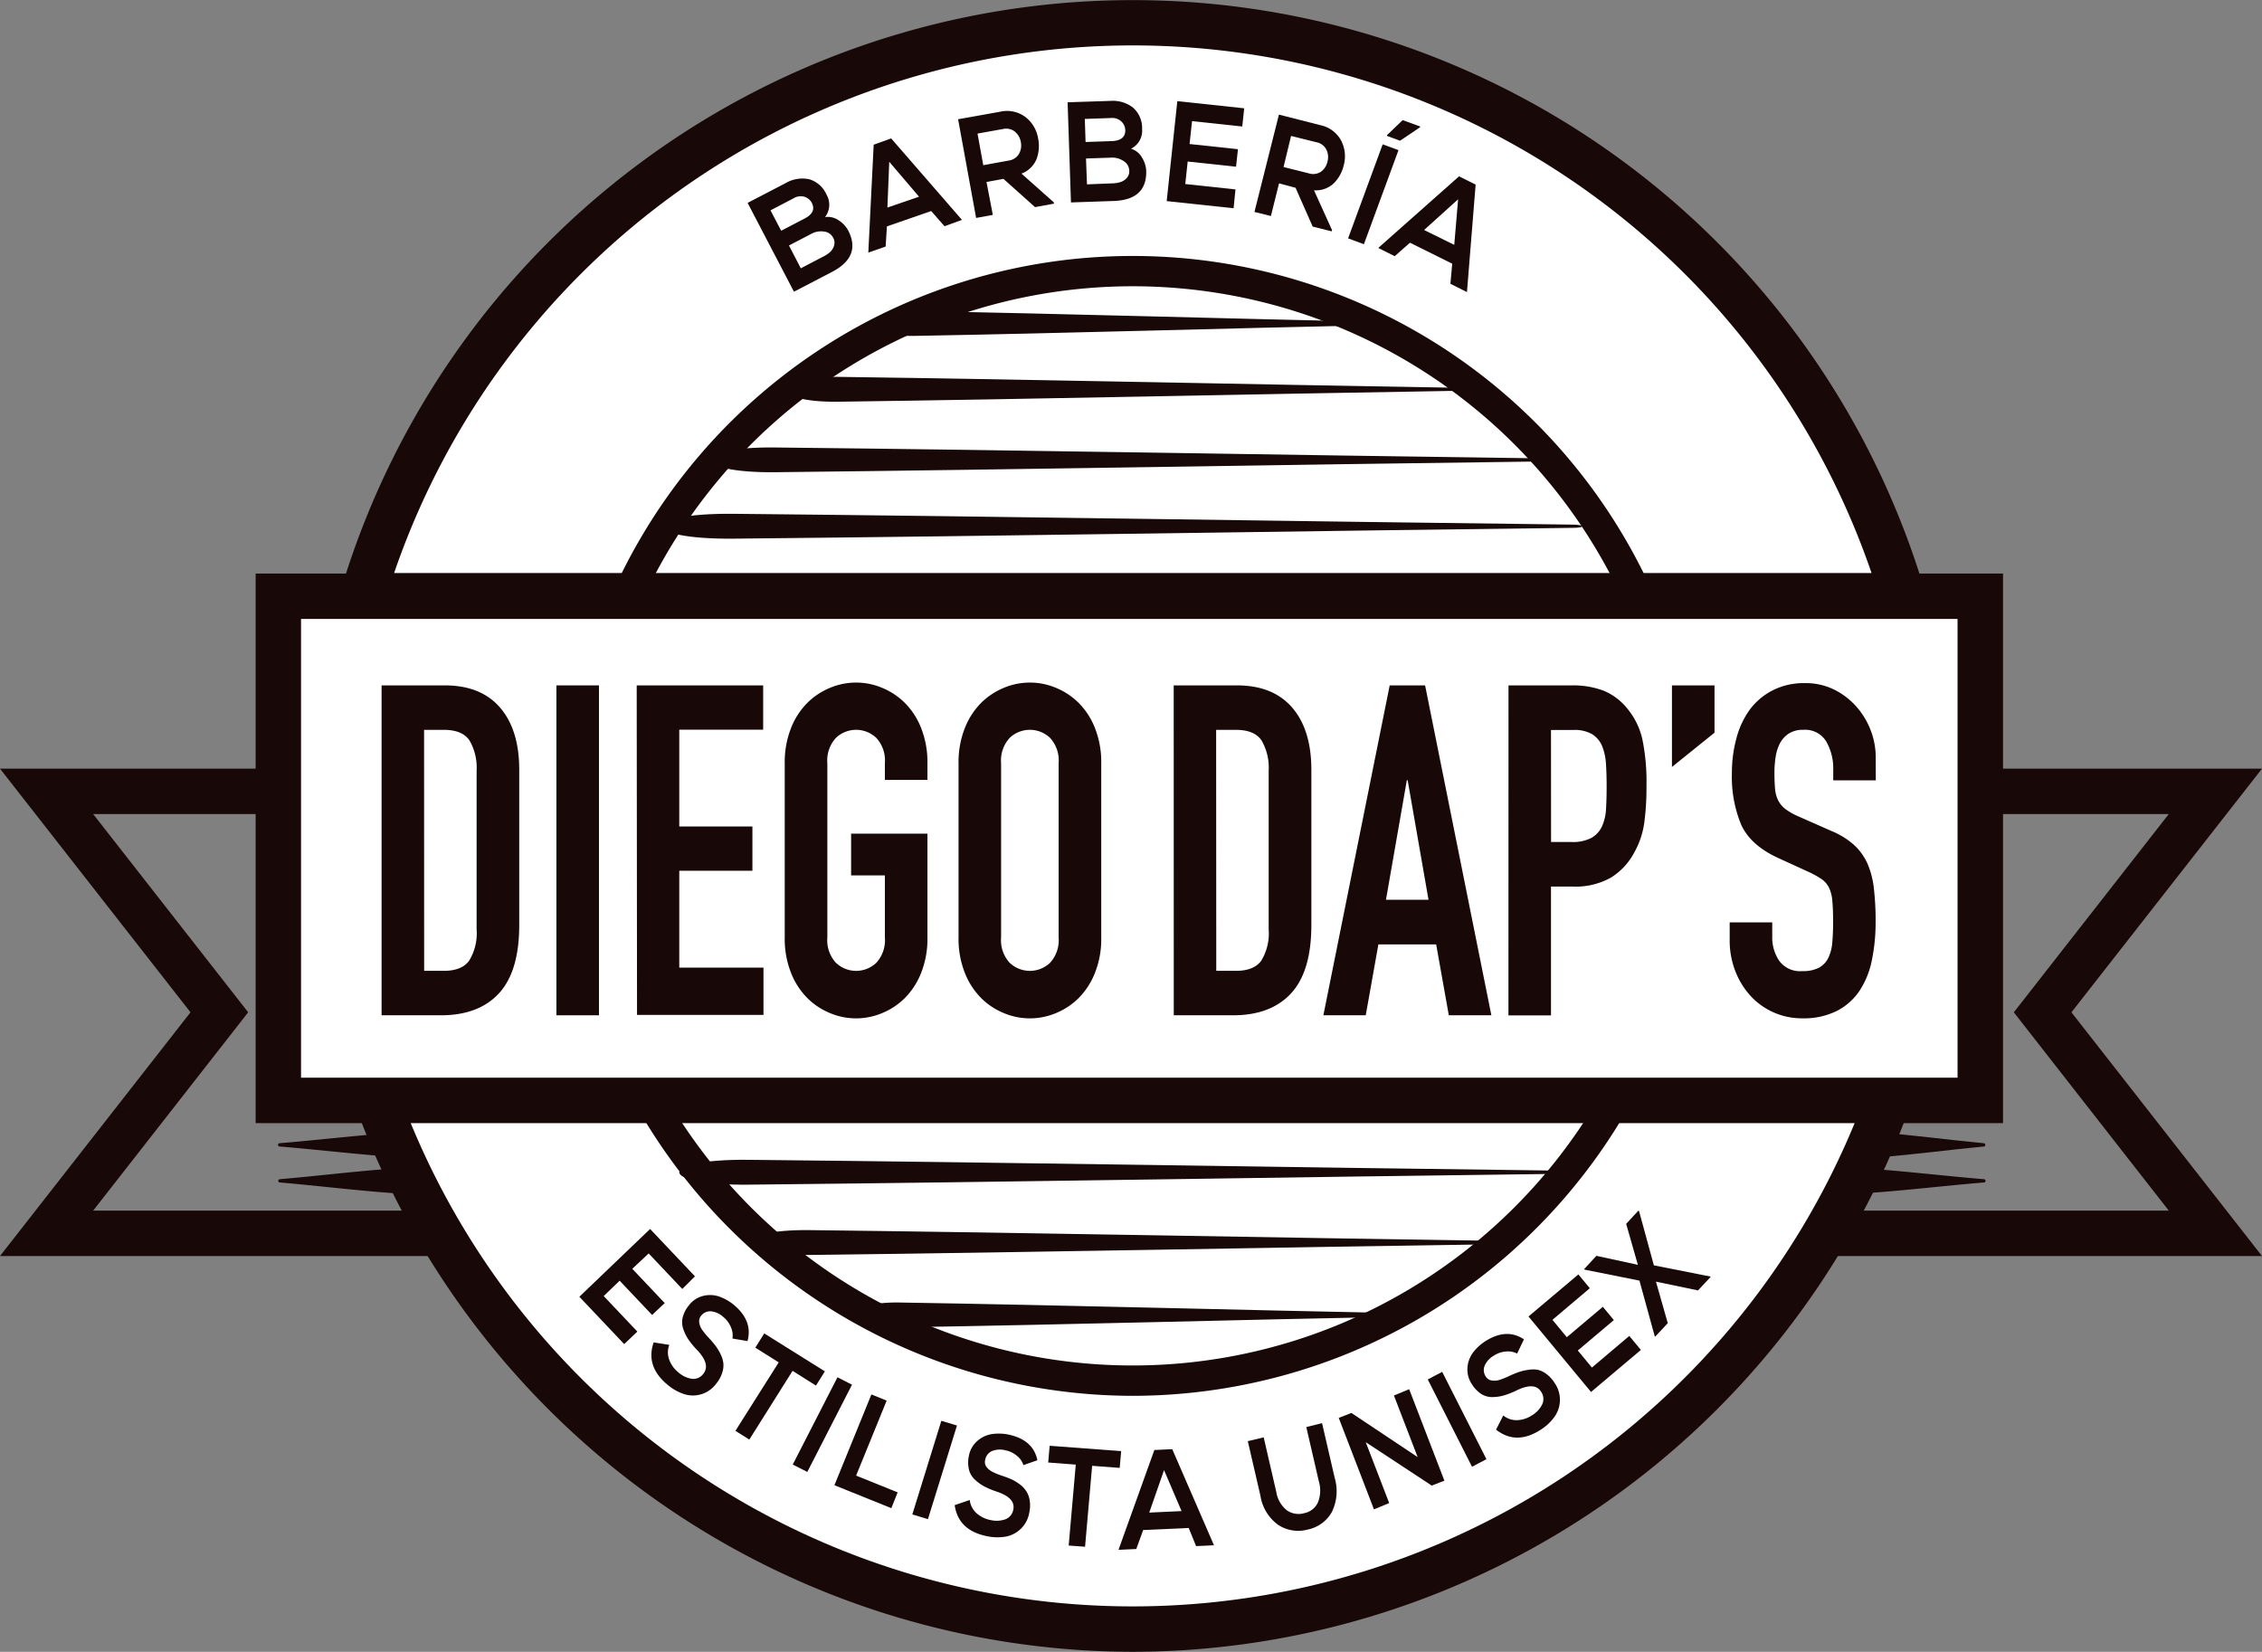 <svg xmlns="http://www.w3.org/2000/svg" viewBox="0 0 357.75 261.27"><rect x="0" y="0" width="357.75" height="261.27" fill="#808080" stroke="none"/><defs><style>.cls-1{fill:#180807;}.cls-2{fill:#fff;}</style></defs><title>isologo_2</title><g id="Capa_2" data-name="Capa 2"><g id="Capa_1-2" data-name="Capa 1"><path class="cls-1" d="M305.72,97.83H52.57l1.38-4.62a130.69,130.69,0,0,1,250.39,0Z"/><path class="cls-2" d="M62.31,90.64H296a123.51,123.51,0,0,0-233.67,0Z"/><path class="cls-1" d="M179.14,261.27A131,131,0,0,1,56.31,175.21l-1.75-4.82H303.71L302,175.21A131,131,0,0,1,179.14,261.27Z"/><path class="cls-2" d="M64.93,177.58a123.5,123.5,0,0,0,228.42,0Z"/><path class="cls-1" d="M127.93,28.34a4.29,4.29,0,0,1,2.78,2.43,3.17,3.17,0,0,1-.23,3.57,3,3,0,0,1,2.19.53,4.43,4.43,0,0,1,1.46,1.55q2.16,4.14-2.56,6.6l-6,3.12-7.33-14.05,6-3.12A5.26,5.26,0,0,1,127.93,28.34Zm-4.38,8.16,3.64-1.9q2-1,1.19-2.54a2,2,0,0,0-1.1-.92,2.13,2.13,0,0,0-1.78.23l-3.64,1.9Zm3.1,5.94,3.64-1.9a4.62,4.62,0,0,0,1-.68,2.25,2.25,0,0,0,.62-1,1.56,1.56,0,0,0-.13-1.24,1.83,1.83,0,0,0-1.5-1,3.15,3.15,0,0,0-1.86.31l-3.64,1.9Z"/><path class="cls-1" d="M147.27,33.38l-7,2.43L140.07,39l-2.74.95.85-17.06,2.76-1,11.2,12.89-2.76,1Zm-6.63-7.79-.29,7.24,5-1.72Z"/><path class="cls-1" d="M166.7,32.21l-3,.55-5-4.47-2.68.49,1,5.21-2.64.48-2.85-15.61,3.32-.59,3.34-.6a4.84,4.84,0,0,1,4,.85,5.37,5.37,0,0,1,2,3.4,5.89,5.89,0,0,1-.27,3.28,4.13,4.13,0,0,1-2.37,2.26L166.66,32ZM154.6,21.13l.91,5,4-.73a2.23,2.23,0,0,0,1.65-1.06,2.71,2.71,0,0,0,.29-1.87,2.68,2.68,0,0,0-.94-1.65,2.23,2.23,0,0,0-1.91-.41Z"/><path class="cls-1" d="M179.17,17a4.29,4.29,0,0,1,1.46,3.4,3.17,3.17,0,0,1-1.75,3.12,3,3,0,0,1,1.75,1.43,4.43,4.43,0,0,1,.65,2q.16,4.66-5.16,4.84l-6.74.23-.53-15.84,6.74-.22A5.26,5.26,0,0,1,179.17,17Zm-7.48,5.46,4.1-.14q2.23-.07,2.18-1.77a2,2,0,0,0-.59-1.31,2.13,2.13,0,0,0-1.71-.57l-4.1.14Zm.22,6.7L176,29a4.66,4.66,0,0,0,1.18-.19,2.25,2.25,0,0,0,1-.63,1.55,1.55,0,0,0,.42-1.17,1.83,1.83,0,0,0-.92-1.55,3.15,3.15,0,0,0-1.82-.53l-4.1.14Z"/><path class="cls-1" d="M195.1,32.94l-10.58-1.13L186.2,16l10.58,1.13-.31,2.88-7.94-.85-.39,3.62,7.65.82-.3,2.77-7.65-.82-.38,3.56,7.94.85Z"/><path class="cls-1" d="M210.61,36.59l-3-.75-2.71-6.14L202.29,29,201,34.17l-2.6-.65,3.87-15.39,3.27.83,3.29.84a4.84,4.84,0,0,1,3.27,2.42,5.37,5.37,0,0,1,.42,3.92,5.9,5.9,0,0,1-1.6,2.88,4.14,4.14,0,0,1-3.1,1.08l2.85,6.3ZM204.19,21.5,203,26.42l4,1a2.23,2.23,0,0,0,1.95-.28,2.71,2.71,0,0,0,1-1.58,2.68,2.68,0,0,0-.17-1.89,2.23,2.23,0,0,0-1.57-1.17Z"/><path class="cls-1" d="M213.21,37.7l5.47-14.87,2.5.92-5.47,14.88ZM224.59,20l-2.75-1-2.47,2.37,0,.13,2.06.76,3.17-2.14Z"/><path class="cls-1" d="M229.68,41.71,223,38.39l-2.42,2.13-2.6-1.3,12.78-11.33,2.62,1.31-1.37,17-2.62-1.31Zm.93-10.19-5.38,4.86L230,38.73Z"/><path class="cls-1" d="M98.72,212.6l-7.09-7.49,11.19-10.72,7.09,7.49-2,2-5.32-5.62L100,200.69l5.13,5.42-2,1.88L98,202.57,95.48,205l5.32,5.62Z"/><path class="cls-1" d="M115.84,211.72a3.1,3.1,0,0,0-.23-1.76,4,4,0,0,0-1.21-1.65,3.37,3.37,0,0,0-2-.9,1.8,1.8,0,0,0-1.5.69,1.36,1.36,0,0,0-.31,1.1,2.67,2.67,0,0,0,.45,1.13,11.39,11.39,0,0,0,1,1.22,17.07,17.07,0,0,1,1.12,1.31,7.77,7.77,0,0,1,.82,1.37,4.28,4.28,0,0,1,.43,1.46,3.84,3.84,0,0,1-.22,1.54,5.32,5.32,0,0,1-.95,1.67,4.56,4.56,0,0,1-5.07,1.6,7.79,7.79,0,0,1-2.53-1.42q-3.59-2.92-2.26-6.75l2.47.39a3.37,3.37,0,0,0,0,2.37,4.63,4.63,0,0,0,1.46,2,4.14,4.14,0,0,0,2.12,1,1.93,1.93,0,0,0,1.8-.79q1.2-1.48-1-3.79a13.31,13.31,0,0,1-1.34-1.62,7,7,0,0,1-.82-1.66,3.25,3.25,0,0,1-.09-1.87,4.89,4.89,0,0,1,1-1.92,4,4,0,0,1,2.26-1.47,4.45,4.45,0,0,1,2.48.1,7.55,7.55,0,0,1,2.24,1.24q3.16,2.58,2.26,5.81Z"/><path class="cls-1" d="M123.16,215.49l-3.7-2.33,1.41-2.25,9.59,6-1.41,2.25-3.7-2.33-6.84,10.87-2.2-1.38Z"/><path class="cls-1" d="M125.38,231.65l7.07-13.8,2.3,1.17-7.07,13.8Z"/><path class="cls-1" d="M140.23,221.54,135.4,233.4l6.57,2.65-1,2.5-9-3.63,5.85-14.36Z"/><path class="cls-1" d="M144.29,239.54l4.59-14.81,2.47.75-4.59,14.81Z"/><path class="cls-1" d="M161.86,231.74a3.06,3.06,0,0,0-1-1.45,4,4,0,0,0-1.83-.89,3.4,3.4,0,0,0-2.2.14,1.83,1.83,0,0,0-1,1.31A1.34,1.34,0,0,0,156,232a2.62,2.62,0,0,0,.92.78,11.38,11.38,0,0,0,1.46.61A16.89,16.89,0,0,1,160,234a7.65,7.65,0,0,1,1.35.83,4.22,4.22,0,0,1,1,1.09,3.79,3.79,0,0,1,.51,1.46,5.29,5.29,0,0,1-.08,1.91,4.62,4.62,0,0,1-3.78,3.77,7.81,7.81,0,0,1-2.91-.08q-4.53-.91-5.1-4.91l2.38-.81a3.32,3.32,0,0,0,1.08,2.09,4.6,4.6,0,0,0,2.22,1.08,4.18,4.18,0,0,0,2.34-.12,2,2,0,0,0,1.25-1.53q.39-1.86-2.66-2.86a13.16,13.16,0,0,1-1.93-.81,6.93,6.93,0,0,1-1.49-1.08,3.21,3.21,0,0,1-.94-1.61,4.88,4.88,0,0,1,0-2.16,4.08,4.08,0,0,1,1.34-2.35,4.52,4.52,0,0,1,2.26-1.07,7.59,7.59,0,0,1,2.56.05q4,.8,4.67,4.08Z"/><path class="cls-1" d="M170.14,231.66l-4.36-.33.23-2.65,11.31.85-.23,2.65-4.36-.33-1.12,12.8-2.59-.19Z"/><path class="cls-1" d="M188,241.68l-7.2.33-1.09,3-2.81.13,5.67-15.79,2.83-.13L192,244.42l-2.83.13Zm-3.9-9.15-2.34,6.72,5.11-.24Z"/><path class="cls-1" d="M209.09,225.1l2,8.66a7.46,7.46,0,0,1-.45,5.4,5.65,5.65,0,0,1-3.81,2.77,5.77,5.77,0,0,1-4.65-.72,7,7,0,0,1-2.83-4.6l-2-8.66,2.51-.6,2,8.66a4.63,4.63,0,0,0,1.64,2.86,3.22,3.22,0,0,0,2.77.47,3,3,0,0,0,2.16-1.68,5,5,0,0,0,.17-3.28l-2-8.66Z"/><path class="cls-1" d="M224.21,230.47l-3.75-9.74,2.41-1,5.57,14.47-2,.78L216,228.11l3.71,9.63-2.41,1-5.57-14.47,2-.78Z"/><path class="cls-1" d="M232.81,232l-7-13.81,2.28-1.2,7,13.81Z"/><path class="cls-1" d="M239.94,214.1a3.05,3.05,0,0,0-1.74-.33,4,4,0,0,0-1.93.65,3.39,3.39,0,0,0-1.48,1.64,1.83,1.83,0,0,0,.18,1.65,1.34,1.34,0,0,0,.94.64,2.62,2.62,0,0,0,1.21-.08,11.21,11.21,0,0,0,1.47-.58,17.07,17.07,0,0,1,1.59-.66,7.66,7.66,0,0,1,1.55-.36,4.2,4.2,0,0,1,1.51,0,3.79,3.79,0,0,1,1.38.69,5.28,5.28,0,0,1,1.28,1.43,4.63,4.63,0,0,1-.07,5.34,7.81,7.81,0,0,1-2.14,2q-3.88,2.52-7.08,0l1.14-2.24a3.32,3.32,0,0,0,2.23.74,4.6,4.6,0,0,0,2.34-.78,4.18,4.18,0,0,0,1.59-1.72,2,2,0,0,0-.18-2q-1-1.61-3.9-.19a13.2,13.2,0,0,1-1.95.77,6.91,6.91,0,0,1-1.82.27,3.2,3.2,0,0,1-1.8-.5,4.88,4.88,0,0,1-1.49-1.57,4.1,4.1,0,0,1-.68-2.62,4.54,4.54,0,0,1,.87-2.34,7.55,7.55,0,0,1,1.87-1.75q3.42-2.22,6.19-.35Z"/><path class="cls-1" d="M259.52,213.52l-7.89,6.65-9.89-11.94,7.89-6.65,1.81,2.18-5.91,5,2.27,2.75,5.7-4.81,1.74,2.1-5.7,4.81,2.23,2.7,5.91-5Z"/><path class="cls-1" d="M257.19,193.58l1.94-2.1.1.09,2.34,8.57,8.92,1.77.06.06-2,2.14-6.65-1.39,1.87,6.57-2,2.14-.06-.06-2.42-8.81-8.65-1.73-.1-.09,1.94-2.1,6.56,1.42Z"/><polygon class="cls-1" points="357.75 198.67 287.18 198.67 287.18 191.49 343.01 191.49 318.5 160.12 343.01 128.76 313.14 128.76 313.14 121.58 357.75 121.58 327.61 160.12 357.75 198.67"/><path class="cls-1" d="M179.14,220.78a90.36,90.36,0,0,1-78.38-45.62l-2-3.58H259.56l-2,3.58A90.37,90.37,0,0,1,179.14,220.78Zm-72.07-44.41a85.37,85.37,0,0,0,144.14,0Z"/><path class="cls-1" d="M262.73,96.63H95.55l1.55-3.39a90.17,90.17,0,0,1,164.08,0ZM103.09,91.84H255.19a85.38,85.38,0,0,0-152.09,0Z"/><polygon class="cls-1" points="71.41 198.67 0 198.67 30.13 160.12 0 121.58 44.61 121.58 44.61 128.76 14.73 128.76 39.25 160.12 14.73 191.49 71.41 191.49 71.41 198.67"/><path class="cls-1" d="M132.58,63.54c32.35-.43,64.72-1.19,97.08-1.71,1.42,0,1.43-.48,0-.51-32.35-.52-64.73-1.28-97.08-1.71C121.51,59.46,121.49,63.69,132.58,63.54Z"/><path class="cls-1" d="M144.56,53.13c24.45-.43,48.9-1.19,73.35-1.71,1.07,0,1.08-.48,0-.51-24.44-.52-48.91-1.28-73.35-1.71C136.19,49.06,136.18,53.28,144.56,53.13Z"/><path class="cls-1" d="M116.11,85.2c44.22-.43,88.46-1.19,132.67-1.71,1.94,0,1.95-.48,0-.51-44.21-.52-88.46-1.28-132.67-1.71C101,81.12,101,85.35,116.11,85.2Z"/><path class="cls-1" d="M128.05,198.5c36.47-.43,73-1.19,109.44-1.71,1.6,0,1.61-.48,0-.51-36.47-.52-73-1.28-109.44-1.71C115.56,194.43,115.54,198.65,128.05,198.5Z"/><path class="cls-1" d="M118.39,187.38c42.63-.43,85.27-1.19,127.9-1.71,1.87,0,1.88-.48,0-.51-42.62-.52-85.28-1.28-127.9-1.71C103.79,183.3,103.77,187.53,118.39,187.38Z"/><path class="cls-1" d="M297.18,183.05c5.54-.43,11.08-1.19,16.62-1.71.24,0,.24-.48,0-.51-5.54-.52-11.08-1.28-16.62-1.71C295.29,179,295.28,183.2,297.18,183.05Z"/><path class="cls-1" d="M295,188.74c6.27-.43,12.55-1.19,18.82-1.71a.26.26,0,0,0,0-.51c-6.27-.52-12.55-1.28-18.82-1.71C292.81,184.66,292.81,188.88,295,188.74Z"/><path class="cls-1" d="M62.43,184.81c-6.07.43-12.14,1.19-18.21,1.71a.26.26,0,0,0,0,.51c6.07.52,12.14,1.28,18.21,1.71C64.51,188.88,64.51,184.66,62.43,184.81Z"/><path class="cls-1" d="M63,179.12c-6.27.43-12.55,1.19-18.82,1.71a.26.26,0,0,0,0,.51c6.27.52,12.55,1.28,18.82,1.71C65.19,183.2,65.2,179,63,179.12Z"/><path class="cls-1" d="M122.67,74.69C162.77,74.25,202.89,73.5,243,73c1.76,0,1.77-.48,0-.51-40.1-.52-80.22-1.28-120.32-1.71C108.94,70.61,108.92,74.83,122.67,74.69Z"/><path class="cls-1" d="M142.22,209.95c26.75-.43,53.52-1.19,80.27-1.71,1.18,0,1.18-.48,0-.51-26.75-.52-53.52-1.28-80.27-1.71C133.06,205.87,133,210.09,142.22,209.95Z"/><rect class="cls-1" x="40.43" y="90.72" width="276.36" height="86.93"/><rect class="cls-2" x="47.61" y="97.9" width="261.99" height="72.56"/><path class="cls-1" d="M60.35,108.41h10q5.74,0,8.77,3.55t3,9.93V146.3q0,7.33-3.2,10.81t-9.2,3.48H60.35Zm6.73,45.15h3.1q2.83,0,4-1.58A8.26,8.26,0,0,0,75.38,147V121.89a8.57,8.57,0,0,0-1.12-4.76q-1.12-1.69-4.09-1.69h-3.1Z"/><path class="cls-1" d="M88,108.41h6.73v52.18H88Z"/><path class="cls-1" d="M100.7,108.41h20v7H107.43v15.32H119v7H107.43v15.32h13.32v7.48h-20Z"/><path class="cls-1" d="M124.11,120.72a14.63,14.63,0,0,1,1-5.57,11.64,11.64,0,0,1,2.6-4,11.06,11.06,0,0,1,3.63-2.38,10.6,10.6,0,0,1,8.11,0,11.08,11.08,0,0,1,3.63,2.38,11.66,11.66,0,0,1,2.6,4,14.63,14.63,0,0,1,1,5.57v2.64h-6.73v-2.64a5.28,5.28,0,0,0-1.35-4,4.63,4.63,0,0,0-6.4,0,5.28,5.28,0,0,0-1.35,4v27.56a5.27,5.27,0,0,0,1.35,4,4.63,4.63,0,0,0,6.4,0,5.28,5.28,0,0,0,1.35-4v-9.82h-5.34v-6.6h12.07v16.42a14.55,14.55,0,0,1-1,5.61,11.71,11.71,0,0,1-2.6,4,11,11,0,0,1-3.63,2.38,10.6,10.6,0,0,1-8.11,0,11,11,0,0,1-3.63-2.38,11.69,11.69,0,0,1-2.6-4,14.55,14.55,0,0,1-1-5.61Z"/><path class="cls-1" d="M151.6,120.72a14.63,14.63,0,0,1,1-5.57,11.64,11.64,0,0,1,2.6-4,11.06,11.06,0,0,1,3.63-2.38,10.6,10.6,0,0,1,8.11,0,11.08,11.08,0,0,1,3.63,2.38,11.66,11.66,0,0,1,2.6,4,14.63,14.63,0,0,1,1,5.57v27.56a14.55,14.55,0,0,1-1,5.61,11.71,11.71,0,0,1-2.6,4,11,11,0,0,1-3.63,2.38,10.6,10.6,0,0,1-8.11,0,11,11,0,0,1-3.63-2.38,11.69,11.69,0,0,1-2.6-4,14.55,14.55,0,0,1-1-5.61Zm6.73,27.56a5.27,5.27,0,0,0,1.35,4,4.63,4.63,0,0,0,6.4,0,5.28,5.28,0,0,0,1.35-4V120.72a5.28,5.28,0,0,0-1.35-4,4.63,4.63,0,0,0-6.4,0,5.28,5.28,0,0,0-1.35,4Z"/><path class="cls-1" d="M185.63,108.41h10q5.74,0,8.77,3.55t3,9.93V146.3q0,7.33-3.2,10.81t-9.2,3.48h-9.36Zm6.73,45.15h3.1q2.83,0,4-1.58a8.26,8.26,0,0,0,1.19-4.95V121.89a8.57,8.57,0,0,0-1.12-4.76q-1.12-1.69-4.09-1.69h-3.1Z"/><path class="cls-1" d="M219.79,108.41h5.6l10.48,52.18h-6.73l-2-11.21H218l-2,11.21H209.3Zm2.84,15h-.13l-3.3,18.91h6.73Z"/><path class="cls-1" d="M238.58,108.41h10.09a13.63,13.63,0,0,1,4.88.81,9.39,9.39,0,0,1,3.82,2.86,11.6,11.6,0,0,1,2.37,4.8,33.31,33.31,0,0,1,.66,7.44,41.19,41.19,0,0,1-.36,5.9,13.3,13.3,0,0,1-1.55,4.58,10.38,10.38,0,0,1-3.69,4,11.4,11.4,0,0,1-6.07,1.43H245.3v20.38h-6.73Zm6.73,24.77h3.23a6.29,6.29,0,0,0,3.17-.66,4,4,0,0,0,1.65-1.8A7.63,7.63,0,0,0,254,128q.1-1.61.1-3.59t-.1-3.48a9,9,0,0,0-.59-2.86,4.08,4.08,0,0,0-1.55-1.91,5.51,5.51,0,0,0-3-.7H245.3Z"/><path class="cls-1" d="M264.43,108.41h6.73v7.48l-6.73,5.42Z"/><path class="cls-1" d="M296.67,123.43h-6.73v-1.69a8.66,8.66,0,0,0-1.09-4.43,3.89,3.89,0,0,0-3.66-1.87,4.06,4.06,0,0,0-2.28.59,4.13,4.13,0,0,0-1.38,1.5,6.75,6.75,0,0,0-.69,2.13,15.68,15.68,0,0,0-.2,2.53q0,1.54.1,2.6a5,5,0,0,0,.5,1.83,4,4,0,0,0,1.15,1.36,10.13,10.13,0,0,0,2.08,1.17l5.14,2.27a12.51,12.51,0,0,1,3.63,2.24,9,9,0,0,1,2.14,3,13.84,13.84,0,0,1,1,4,44.18,44.18,0,0,1,.26,5.09,29.75,29.75,0,0,1-.59,6.12,13.65,13.65,0,0,1-1.95,4.84,9.59,9.59,0,0,1-3.59,3.19,11.71,11.71,0,0,1-5.47,1.17,11,11,0,0,1-8.18-3.55,12.4,12.4,0,0,1-2.41-3.92,13.34,13.34,0,0,1-.89-4.91v-2.79h6.73v2.35a6.57,6.57,0,0,0,1.09,3.7,4.05,4.05,0,0,0,3.66,1.65,5.39,5.39,0,0,0,2.67-.55,3.59,3.59,0,0,0,1.45-1.54,6.88,6.88,0,0,0,.63-2.46q.13-1.47.13-3.22,0-2.05-.13-3.37a5.82,5.82,0,0,0-.56-2.13,3.64,3.64,0,0,0-1.19-1.32,15.33,15.33,0,0,0-2-1.1l-4.81-2.2q-4.35-2-5.84-5.24a19.75,19.75,0,0,1-1.48-8.17,20.91,20.91,0,0,1,.73-5.57,13.53,13.53,0,0,1,2.14-4.54,10.43,10.43,0,0,1,3.59-3,10.82,10.82,0,0,1,5.08-1.14,10.21,10.21,0,0,1,4.58,1,11.44,11.44,0,0,1,3.56,2.71,12.22,12.22,0,0,1,2.28,3.77,12,12,0,0,1,.79,4.29Z"/></g></g></svg>